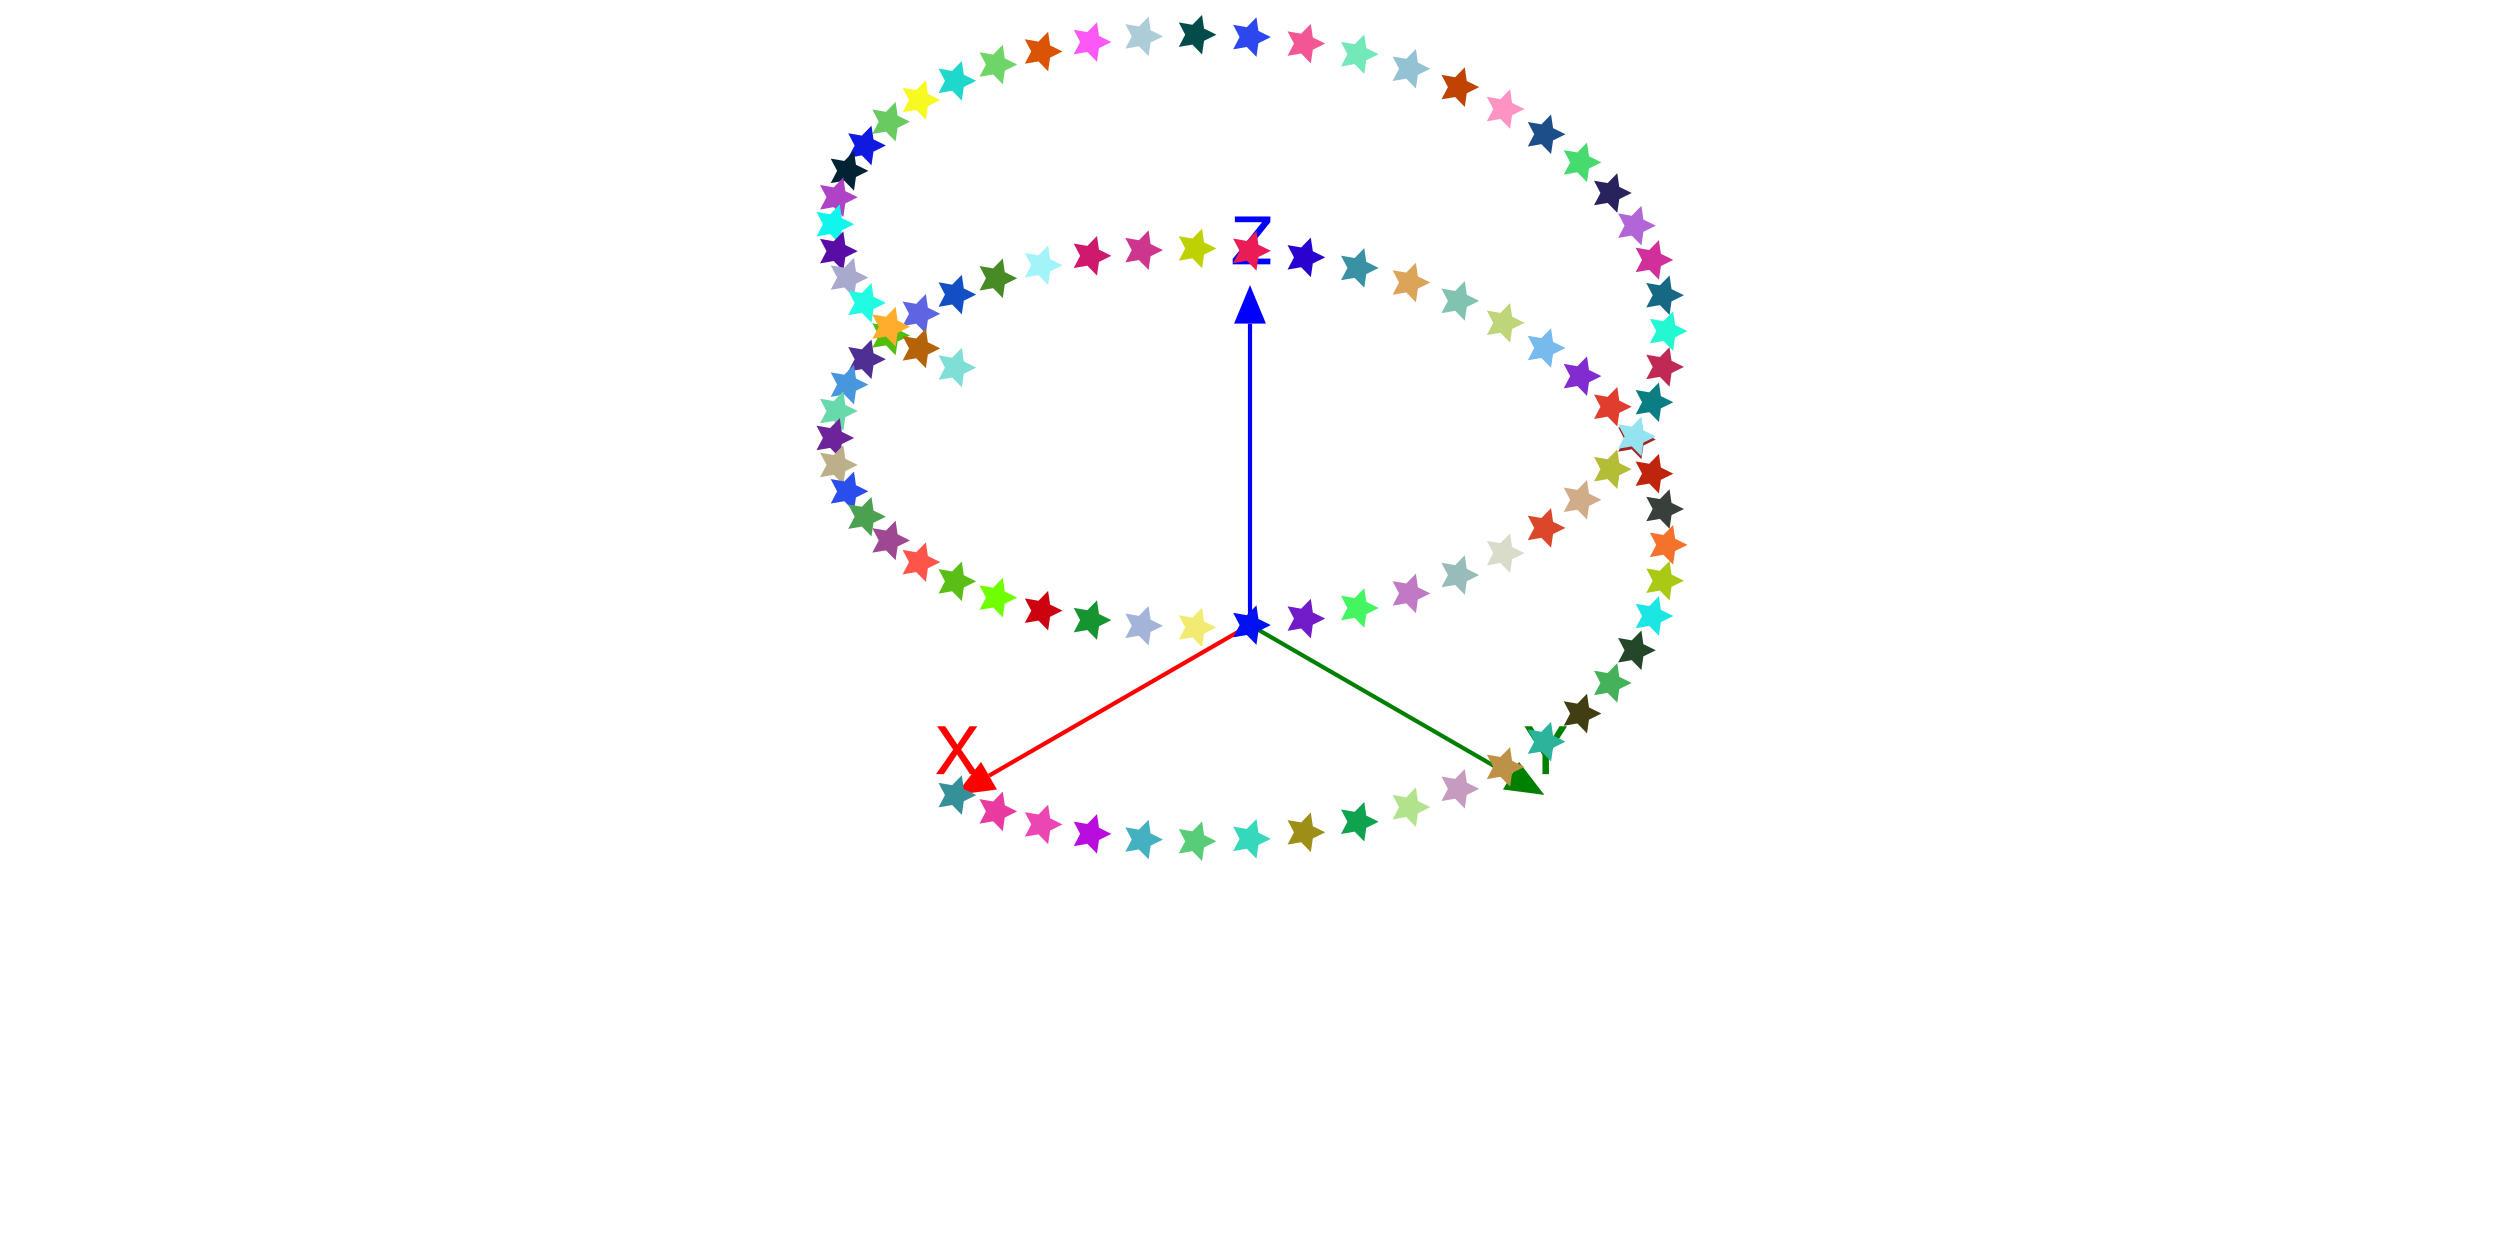 <?xml version="1.0" encoding="UTF-8"?>
<svg xmlns="http://www.w3.org/2000/svg" xmlns:xlink="http://www.w3.org/1999/xlink" width="600pt" height="300pt" viewBox="0 0 600 300" version="1.1">
<defs>
<g>
<symbol overflow="visible" id="glyph0-0">
<path style="stroke:none;" d="M 0.516 0 L 0.516 -11.477 L 9.625 -11.477 L 9.625 0 Z M 8.188 -1.438 L 8.188 -10.039 L 1.953 -10.039 L 1.953 -1.438 Z M 8.188 -1.438 "/>
</symbol>
<symbol overflow="visible" id="glyph0-1">
<path style="stroke:none;" d="M 2.203 0 L 0.328 0 L 4.438 -5.883 L 0.586 -11.477 L 2.531 -11.477 L 5.461 -7.086 L 8.367 -11.477 L 10.219 -11.477 L 6.367 -5.883 L 10.406 0 L 8.477 0 L 5.383 -4.719 Z M 2.203 0 "/>
</symbol>
<symbol overflow="visible" id="glyph0-2">
<path style="stroke:none;" d="M 0.328 -11.477 L 2.141 -11.477 L 5.438 -5.961 L 8.734 -11.477 L 10.555 -11.477 L 6.219 -4.625 L 6.219 0 L 4.664 0 L 4.664 -4.625 Z M 0.328 -11.477 "/>
</symbol>
<symbol overflow="visible" id="glyph0-3">
<path style="stroke:none;" d="M 0.367 -1.289 L 7.406 -10.109 L 0.883 -10.109 L 0.883 -11.477 L 9.406 -11.477 L 9.406 -10.141 L 2.328 -1.367 L 9.406 -1.367 L 9.406 0 L 0.367 0 Z M 0.367 -1.289 "/>
</symbol>
</g>
</defs>
<g id="surface25">
<rect x="0" y="0" width="600" height="300" style="fill:rgb(100%,100%,100%);fill-opacity:1;stroke:none;"/>
<path style="fill:none;stroke-width:1;stroke-linecap:butt;stroke-linejoin:miter;stroke:rgb(100%,0%,0%);stroke-opacity:1;stroke-miterlimit:10;" d="M 300 150 L 237.359 186.164 "/>
<path style=" stroke:none;fill-rule:nonzero;fill:rgb(100%,0%,0%);fill-opacity:1;" d="M 239.273 189.48 L 229.359 190.785 L 235.449 182.852 "/>
<g style="fill:rgb(100%,0%,0%);fill-opacity:1;">
  <use xlink:href="#glyph0-1" x="224.32" y="185.785"/>
</g>
<path style="fill:none;stroke-width:1;stroke-linecap:butt;stroke-linejoin:miter;stroke:rgb(0%,50.196%,0%);stroke-opacity:1;stroke-miterlimit:10;" d="M 300 150 L 362.641 186.164 "/>
<path style=" stroke:none;fill-rule:nonzero;fill:rgb(0%,50.196%,0%);fill-opacity:1;" d="M 364.551 182.852 L 370.641 190.785 L 360.727 189.48 "/>
<g style="fill:rgb(0%,50.196%,0%);fill-opacity:1;">
  <use xlink:href="#glyph0-2" x="365.527" y="185.785"/>
</g>
<path style="fill:none;stroke-width:1;stroke-linecap:butt;stroke-linejoin:miter;stroke:rgb(0%,0%,100%);stroke-opacity:1;stroke-miterlimit:10;" d="M 300 150 L 300 77.672 "/>
<path style=" stroke:none;fill-rule:nonzero;fill:rgb(0%,0%,100%);fill-opacity:1;" d="M 296.172 77.672 L 300 68.434 L 303.828 77.672 "/>
<g style="fill:rgb(0%,0%,100%);fill-opacity:1;">
  <use xlink:href="#glyph0-3" x="295.48" y="63.434"/>
</g>
<path style=" stroke:none;fill-rule:nonzero;fill:rgb(20.751%,56.48%,60.46%);fill-opacity:1;" d="M 230.836 195.582 L 228.516 193.203 L 225.246 193.766 L 226.789 190.824 L 225.246 187.887 L 228.516 188.445 L 230.836 186.07 L 231.312 189.355 L 234.289 190.824 L 231.312 192.293 Z M 230.836 195.582 "/>
<path style=" stroke:none;fill-rule:nonzero;fill:rgb(91.291%,23.027%,62.381%);fill-opacity:1;" d="M 240.668 199.492 L 238.352 197.113 L 235.078 197.676 L 236.625 194.734 L 235.078 191.797 L 238.352 192.359 L 240.668 189.98 L 241.145 193.266 L 244.125 194.734 L 241.145 196.203 Z M 240.668 199.492 "/>
<path style=" stroke:none;fill-rule:nonzero;fill:rgb(92.572%,27.733%,70.241%);fill-opacity:1;" d="M 251.547 202.617 L 249.227 200.238 L 245.953 200.801 L 247.5 197.863 L 245.953 194.922 L 249.227 195.484 L 251.547 193.105 L 252.023 196.395 L 255 197.863 L 252.023 199.332 Z M 251.547 202.617 "/>
<path style=" stroke:none;fill-rule:nonzero;fill:rgb(72.42%,5.195%,86.519%);fill-opacity:1;" d="M 263.277 204.891 L 260.961 202.512 L 257.688 203.074 L 259.23 200.133 L 257.688 197.195 L 260.961 197.758 L 263.277 195.379 L 263.754 198.664 L 266.73 200.133 L 263.754 201.602 Z M 263.277 204.891 "/>
<path style=" stroke:none;fill-rule:nonzero;fill:rgb(26.563%,68.836%,75.374%);fill-opacity:1;" d="M 275.664 206.246 L 273.344 203.871 L 270.074 204.43 L 271.617 201.492 L 270.074 198.555 L 273.344 199.113 L 275.664 196.738 L 276.141 200.023 L 279.117 201.492 L 276.141 202.961 Z M 275.664 206.246 "/>
<path style=" stroke:none;fill-rule:nonzero;fill:rgb(35.056%,79.905%,47.004%);fill-opacity:1;" d="M 288.492 206.652 L 286.176 204.273 L 282.902 204.836 L 284.449 201.898 L 282.902 198.957 L 286.176 199.52 L 288.492 197.141 L 288.969 200.426 L 291.949 201.898 L 288.969 203.367 Z M 288.492 206.652 "/>
<path style=" stroke:none;fill-rule:nonzero;fill:rgb(21.358%,84.606%,73.178%);fill-opacity:1;" d="M 301.547 206.078 L 299.227 203.699 L 295.953 204.262 L 297.5 201.324 L 295.953 198.383 L 299.227 198.945 L 301.547 196.566 L 302.023 199.852 L 305 201.324 L 302.023 202.793 Z M 301.547 206.078 "/>
<path style=" stroke:none;fill-rule:nonzero;fill:rgb(60.98%,55.852%,8.617%);fill-opacity:1;" d="M 314.598 204.516 L 312.281 202.137 L 309.008 202.699 L 310.551 199.758 L 309.008 196.82 L 312.281 197.383 L 314.598 195.004 L 315.074 198.289 L 318.051 199.758 L 315.074 201.23 Z M 314.598 204.516 "/>
<path style=" stroke:none;fill-rule:nonzero;fill:rgb(6.364%,63.866%,31.076%);fill-opacity:1;" d="M 327.426 201.973 L 325.109 199.594 L 321.836 200.156 L 323.383 197.219 L 321.836 194.277 L 325.109 194.84 L 327.426 192.461 L 327.906 195.746 L 330.883 197.219 L 327.906 198.688 Z M 327.426 201.973 "/>
<path style=" stroke:none;fill-rule:nonzero;fill:rgb(69.911%,88.716%,55.078%);fill-opacity:1;" d="M 339.812 198.477 L 337.496 196.098 L 334.223 196.66 L 335.77 193.723 L 334.223 190.781 L 337.496 191.344 L 339.812 188.965 L 340.289 192.25 L 343.27 193.723 L 340.289 195.191 Z M 339.812 198.477 "/>
<path style=" stroke:none;fill-rule:nonzero;fill:rgb(77.629%,60.689%,75.088%);fill-opacity:1;" d="M 351.547 194.066 L 349.227 191.691 L 345.953 192.25 L 347.5 189.312 L 345.953 186.375 L 349.227 186.934 L 351.547 184.559 L 352.023 187.844 L 355 189.312 L 352.023 190.781 Z M 351.547 194.066 "/>
<path style=" stroke:none;fill-rule:nonzero;fill:rgb(74.431%,57.038%,27.514%);fill-opacity:1;" d="M 362.422 188.805 L 360.105 186.426 L 356.832 186.988 L 358.375 184.047 L 356.832 181.109 L 360.105 181.672 L 362.422 179.293 L 362.898 182.578 L 365.875 184.047 L 362.898 185.516 Z M 362.422 188.805 "/>
<path style=" stroke:none;fill-rule:nonzero;fill:rgb(17.441%,70.181%,60.959%);fill-opacity:1;" d="M 372.254 182.754 L 369.938 180.379 L 366.664 180.938 L 368.211 178 L 366.664 175.059 L 369.938 175.621 L 372.254 173.242 L 372.734 176.531 L 375.711 178 L 372.734 179.469 Z M 372.254 182.754 "/>
<path style=" stroke:none;fill-rule:nonzero;fill:rgb(25.511%,24.905%,6.721%);fill-opacity:1;" d="M 380.879 176.008 L 378.562 173.629 L 375.289 174.191 L 376.836 171.254 L 375.289 168.312 L 378.562 168.875 L 380.879 166.496 L 381.359 169.781 L 384.336 171.254 L 381.359 172.723 Z M 380.879 176.008 "/>
<path style=" stroke:none;fill-rule:nonzero;fill:rgb(27.574%,69.364%,35.822%);fill-opacity:1;" d="M 388.148 168.66 L 385.828 166.281 L 382.559 166.844 L 384.102 163.906 L 382.559 160.965 L 385.828 161.527 L 388.148 159.148 L 388.625 162.434 L 391.602 163.906 L 388.625 165.375 Z M 388.148 168.66 "/>
<path style=" stroke:none;fill-rule:nonzero;fill:rgb(13.704%,27.803%,15.839%);fill-opacity:1;" d="M 393.934 160.816 L 391.617 158.441 L 388.344 159 L 389.887 156.062 L 388.344 153.125 L 391.617 153.684 L 393.934 151.309 L 394.41 154.594 L 397.387 156.062 L 394.41 157.531 Z M 393.934 160.816 "/>
<path style=" stroke:none;fill-rule:nonzero;fill:rgb(11.136%,89.998%,89.452%);fill-opacity:1;" d="M 398.137 152.598 L 395.82 150.219 L 392.547 150.781 L 394.094 147.844 L 392.547 144.902 L 395.82 145.465 L 398.137 143.086 L 398.613 146.371 L 401.594 147.844 L 398.613 149.312 Z M 398.137 152.598 "/>
<path style=" stroke:none;fill-rule:nonzero;fill:rgb(66.741%,78.863%,7.906%);fill-opacity:1;" d="M 400.691 144.121 L 398.371 141.742 L 395.098 142.305 L 396.645 139.367 L 395.098 136.426 L 398.371 136.988 L 400.691 134.609 L 401.168 137.898 L 404.145 139.367 L 401.168 140.836 Z M 400.691 144.121 "/>
<path style=" stroke:none;fill-rule:nonzero;fill:rgb(95.64%,44.894%,16.408%);fill-opacity:1;" d="M 401.547 135.516 L 399.227 133.141 L 395.953 133.699 L 397.5 130.762 L 395.953 127.824 L 399.227 128.383 L 401.547 126.008 L 402.023 129.293 L 405 130.762 L 402.023 132.23 Z M 401.547 135.516 "/>
<path style=" stroke:none;fill-rule:nonzero;fill:rgb(21.588%,25.076%,23.236%);fill-opacity:1;" d="M 400.691 126.914 L 398.371 124.535 L 395.098 125.098 L 396.645 122.156 L 395.098 119.219 L 398.371 119.781 L 400.691 117.402 L 401.168 120.688 L 404.145 122.156 L 401.168 123.625 Z M 400.691 126.914 "/>
<path style=" stroke:none;fill-rule:nonzero;fill:rgb(74.999%,14.785%,5.466%);fill-opacity:1;" d="M 398.137 118.438 L 395.82 116.059 L 392.547 116.621 L 394.094 113.68 L 392.547 110.742 L 395.82 111.305 L 398.137 108.926 L 398.613 112.211 L 401.594 113.68 L 398.613 115.152 Z M 398.137 118.438 "/>
<path style=" stroke:none;fill-rule:nonzero;fill:rgb(64.604%,13.284%,14.798%);fill-opacity:1;" d="M 393.934 110.215 L 391.617 107.84 L 388.344 108.398 L 389.887 105.461 L 388.344 102.523 L 391.617 103.082 L 393.934 100.707 L 394.41 103.992 L 397.387 105.461 L 394.41 106.93 Z M 393.934 110.215 "/>
<path style=" stroke:none;fill-rule:nonzero;fill:rgb(87.759%,24.043%,18.504%);fill-opacity:1;" d="M 388.148 102.375 L 385.828 99.996 L 382.559 100.559 L 384.102 97.617 L 382.559 94.68 L 385.828 95.242 L 388.148 92.863 L 388.625 96.148 L 391.602 97.617 L 388.625 99.09 Z M 388.148 102.375 "/>
<path style=" stroke:none;fill-rule:nonzero;fill:rgb(50.892%,16.93%,81.875%);fill-opacity:1;" d="M 380.879 95.027 L 378.562 92.648 L 375.289 93.211 L 376.836 90.27 L 375.289 87.332 L 378.562 87.895 L 380.879 85.516 L 381.359 88.801 L 384.336 90.27 L 381.359 91.742 Z M 380.879 95.027 "/>
<path style=" stroke:none;fill-rule:nonzero;fill:rgb(46.478%,72.838%,93.253%);fill-opacity:1;" d="M 372.254 88.281 L 369.938 85.902 L 366.664 86.465 L 368.211 83.523 L 366.664 80.586 L 369.938 81.148 L 372.254 78.77 L 372.734 82.055 L 375.711 83.523 L 372.734 84.992 Z M 372.254 88.281 "/>
<path style=" stroke:none;fill-rule:nonzero;fill:rgb(74.482%,83.36%,47.369%);fill-opacity:1;" d="M 362.422 82.23 L 360.105 79.855 L 356.832 80.414 L 358.375 77.477 L 356.832 74.535 L 360.105 75.098 L 362.422 72.719 L 362.898 76.008 L 365.875 77.477 L 362.898 78.945 Z M 362.422 82.23 "/>
<path style=" stroke:none;fill-rule:nonzero;fill:rgb(50.419%,76.279%,68.989%);fill-opacity:1;" d="M 351.547 76.965 L 349.227 74.59 L 345.953 75.148 L 347.5 72.211 L 345.953 69.273 L 349.227 69.832 L 351.547 67.457 L 352.023 70.742 L 355 72.211 L 352.023 73.68 Z M 351.547 76.965 "/>
<path style=" stroke:none;fill-rule:nonzero;fill:rgb(86.299%,64.136%,34.972%);fill-opacity:1;" d="M 339.812 72.559 L 337.496 70.18 L 334.223 70.742 L 335.77 67.801 L 334.223 64.863 L 337.496 65.426 L 339.812 63.047 L 340.289 66.332 L 343.27 67.801 L 340.289 69.273 Z M 339.812 72.559 "/>
<path style=" stroke:none;fill-rule:nonzero;fill:rgb(22.56%,56.966%,63.91%);fill-opacity:1;" d="M 327.426 69.062 L 325.109 66.684 L 321.836 67.246 L 323.383 64.305 L 321.836 61.367 L 325.109 61.93 L 327.426 59.551 L 327.906 62.836 L 330.883 64.305 L 327.906 65.777 Z M 327.426 69.062 "/>
<path style=" stroke:none;fill-rule:nonzero;fill:rgb(16.275%,1.047%,80.876%);fill-opacity:1;" d="M 314.598 66.52 L 312.281 64.141 L 309.008 64.703 L 310.551 61.766 L 309.008 58.824 L 312.281 59.387 L 314.598 57.008 L 315.074 60.293 L 318.051 61.766 L 315.074 63.234 Z M 314.598 66.52 "/>
<path style=" stroke:none;fill-rule:nonzero;fill:rgb(92.003%,10.635%,33.827%);fill-opacity:1;" d="M 301.547 64.957 L 299.227 62.578 L 295.953 63.141 L 297.5 60.203 L 295.953 57.262 L 299.227 57.824 L 301.547 55.445 L 302.023 58.73 L 305 60.203 L 302.023 61.672 Z M 301.547 64.957 "/>
<path style=" stroke:none;fill-rule:nonzero;fill:rgb(74.259%,82.053%,1.387%);fill-opacity:1;" d="M 288.492 64.383 L 286.176 62.004 L 282.902 62.566 L 284.449 59.625 L 282.902 56.688 L 286.176 57.25 L 288.492 54.871 L 288.969 58.156 L 291.949 59.625 L 288.969 61.098 Z M 288.492 64.383 "/>
<path style=" stroke:none;fill-rule:nonzero;fill:rgb(80.473%,21.375%,55.796%);fill-opacity:1;" d="M 275.664 64.785 L 273.344 62.41 L 270.074 62.969 L 271.617 60.031 L 270.074 57.094 L 273.344 57.652 L 275.664 55.277 L 276.141 58.562 L 279.117 60.031 L 276.141 61.5 Z M 275.664 64.785 "/>
<path style=" stroke:none;fill-rule:nonzero;fill:rgb(80.763%,10.134%,42.823%);fill-opacity:1;" d="M 263.277 66.145 L 260.961 63.766 L 257.688 64.328 L 259.23 61.391 L 257.688 58.449 L 260.961 59.012 L 263.277 56.633 L 263.754 59.922 L 266.73 61.391 L 263.754 62.859 Z M 263.277 66.145 "/>
<path style=" stroke:none;fill-rule:nonzero;fill:rgb(63.582%,95.379%,97.3%);fill-opacity:1;" d="M 251.547 68.418 L 249.227 66.039 L 245.953 66.602 L 247.5 63.66 L 245.953 60.723 L 249.227 61.285 L 251.547 58.906 L 252.023 62.191 L 255 63.66 L 252.023 65.129 Z M 251.547 68.418 "/>
<path style=" stroke:none;fill-rule:nonzero;fill:rgb(28.304%,54.584%,14.329%);fill-opacity:1;" d="M 240.668 71.543 L 238.352 69.164 L 235.078 69.727 L 236.625 66.789 L 235.078 63.848 L 238.352 64.41 L 240.668 62.031 L 241.145 65.32 L 244.125 66.789 L 241.145 68.258 Z M 240.668 71.543 "/>
<path style=" stroke:none;fill-rule:nonzero;fill:rgb(7.234%,30.52%,76.829%);fill-opacity:1;" d="M 230.836 75.453 L 228.516 73.078 L 225.246 73.637 L 226.789 70.699 L 225.246 67.758 L 228.516 68.32 L 230.836 65.945 L 231.312 69.23 L 234.289 70.699 L 231.312 72.168 Z M 230.836 75.453 "/>
<path style=" stroke:none;fill-rule:nonzero;fill:rgb(36.747%,39.761%,88.424%);fill-opacity:1;" d="M 222.211 80.062 L 219.891 77.684 L 216.621 78.246 L 218.164 75.309 L 216.621 72.367 L 219.891 72.93 L 222.211 70.551 L 222.688 73.84 L 225.664 75.309 L 222.688 76.777 Z M 222.211 80.062 "/>
<path style=" stroke:none;fill-rule:nonzero;fill:rgb(31.931%,73.831%,5.822%);fill-opacity:1;" d="M 214.941 85.273 L 212.625 82.895 L 209.352 83.457 L 210.898 80.52 L 209.352 77.578 L 212.625 78.141 L 214.941 75.762 L 215.422 79.051 L 218.398 80.52 L 215.422 81.988 Z M 214.941 85.273 "/>
<path style=" stroke:none;fill-rule:nonzero;fill:rgb(31.002%,18.48%,56.715%);fill-opacity:1;" d="M 209.156 90.977 L 206.84 88.602 L 203.566 89.16 L 205.113 86.223 L 203.566 83.285 L 206.84 83.844 L 209.156 81.469 L 209.633 84.754 L 212.613 86.223 L 209.633 87.691 Z M 209.156 90.977 "/>
<path style=" stroke:none;fill-rule:nonzero;fill:rgb(28.244%,58.665%,86.443%);fill-opacity:1;" d="M 204.953 97.062 L 202.637 94.684 L 199.363 95.246 L 200.906 92.305 L 199.363 89.367 L 202.637 89.93 L 204.953 87.551 L 205.43 90.836 L 208.406 92.305 L 205.43 93.773 Z M 204.953 97.062 "/>
<path style=" stroke:none;fill-rule:nonzero;fill:rgb(40.543%,84.94%,66.497%);fill-opacity:1;" d="M 202.402 103.398 L 200.082 101.02 L 196.809 101.582 L 198.355 98.645 L 196.809 95.703 L 200.082 96.266 L 202.402 93.887 L 202.879 97.176 L 205.855 98.645 L 202.879 100.113 Z M 202.402 103.398 "/>
<path style=" stroke:none;fill-rule:nonzero;fill:rgb(42.656%,13.876%,60.447%);fill-opacity:1;" d="M 201.547 109.867 L 199.227 107.488 L 195.953 108.051 L 197.5 105.109 L 195.953 102.172 L 199.227 102.734 L 201.547 100.355 L 202.023 103.641 L 205 105.109 L 202.023 106.582 Z M 201.547 109.867 "/>
<path style=" stroke:none;fill-rule:nonzero;fill:rgb(73.869%,68.557%,53.821%);fill-opacity:1;" d="M 202.402 116.332 L 200.082 113.957 L 196.809 114.516 L 198.355 111.578 L 196.809 108.641 L 200.082 109.199 L 202.402 106.824 L 202.879 110.109 L 205.855 111.578 L 202.879 113.047 Z M 202.402 116.332 "/>
<path style=" stroke:none;fill-rule:nonzero;fill:rgb(16.165%,30.548%,92.578%);fill-opacity:1;" d="M 204.953 122.672 L 202.637 120.293 L 199.363 120.855 L 200.906 117.918 L 199.363 114.977 L 202.637 115.539 L 204.953 113.16 L 205.43 116.445 L 208.406 117.918 L 205.43 119.387 Z M 204.953 122.672 "/>
<path style=" stroke:none;fill-rule:nonzero;fill:rgb(29.811%,62.919%,31.787%);fill-opacity:1;" d="M 209.156 128.754 L 206.84 126.375 L 203.566 126.938 L 205.113 124 L 203.566 121.059 L 206.84 121.621 L 209.156 119.242 L 209.633 122.527 L 212.613 124 L 209.633 125.469 Z M 209.156 128.754 "/>
<path style=" stroke:none;fill-rule:nonzero;fill:rgb(62.027%,28.369%,57.522%);fill-opacity:1;" d="M 214.941 134.457 L 212.625 132.082 L 209.352 132.641 L 210.898 129.703 L 209.352 126.766 L 212.625 127.324 L 214.941 124.949 L 215.422 128.234 L 218.398 129.703 L 215.422 131.172 Z M 214.941 134.457 "/>
<path style=" stroke:none;fill-rule:nonzero;fill:rgb(99.763%,33.074%,29.163%);fill-opacity:1;" d="M 222.211 139.668 L 219.891 137.293 L 216.621 137.852 L 218.164 134.914 L 216.621 131.977 L 219.891 132.535 L 222.211 130.16 L 222.688 133.445 L 225.664 134.914 L 222.688 136.383 Z M 222.211 139.668 "/>
<path style=" stroke:none;fill-rule:nonzero;fill:rgb(35.201%,74.388%,9.126%);fill-opacity:1;" d="M 230.836 144.277 L 228.516 141.902 L 225.246 142.461 L 226.789 139.523 L 225.246 136.582 L 228.516 137.145 L 230.836 134.766 L 231.312 138.055 L 234.289 139.523 L 231.312 140.992 Z M 230.836 144.277 "/>
<path style=" stroke:none;fill-rule:nonzero;fill:rgb(44.001%,99.746%,0.009%);fill-opacity:1;" d="M 240.668 148.188 L 238.352 145.812 L 235.078 146.371 L 236.625 143.434 L 235.078 140.496 L 238.352 141.055 L 240.668 138.68 L 241.145 141.965 L 244.125 143.434 L 241.145 144.902 Z M 240.668 148.188 "/>
<path style=" stroke:none;fill-rule:nonzero;fill:rgb(80.117%,1.019%,6.384%);fill-opacity:1;" d="M 251.547 151.316 L 249.227 148.938 L 245.953 149.5 L 247.5 146.559 L 245.953 143.621 L 249.227 144.184 L 251.547 141.805 L 252.023 145.09 L 255 146.559 L 252.023 148.031 Z M 251.547 151.316 "/>
<path style=" stroke:none;fill-rule:nonzero;fill:rgb(8.364%,58.08%,18.506%);fill-opacity:1;" d="M 263.277 153.586 L 260.961 151.211 L 257.688 151.77 L 259.23 148.832 L 257.688 145.895 L 260.961 146.453 L 263.277 144.078 L 263.754 147.363 L 266.73 148.832 L 263.754 150.301 Z M 263.277 153.586 "/>
<path style=" stroke:none;fill-rule:nonzero;fill:rgb(64.316%,70.133%,84.384%);fill-opacity:1;" d="M 275.664 154.945 L 273.344 152.566 L 270.074 153.129 L 271.617 150.191 L 270.074 147.25 L 273.344 147.812 L 275.664 145.434 L 276.141 148.723 L 279.117 150.191 L 276.141 151.66 Z M 275.664 154.945 "/>
<path style=" stroke:none;fill-rule:nonzero;fill:rgb(94.279%,92.387%,44.332%);fill-opacity:1;" d="M 288.492 155.352 L 286.176 152.973 L 282.902 153.535 L 284.449 150.594 L 282.902 147.656 L 286.176 148.219 L 288.492 145.84 L 288.969 149.125 L 291.949 150.594 L 288.969 152.066 Z M 288.492 155.352 "/>
<path style=" stroke:none;fill-rule:nonzero;fill:rgb(0.811%,6.806%,94.608%);fill-opacity:1;" d="M 301.547 154.777 L 299.227 152.398 L 295.953 152.961 L 297.5 150.02 L 295.953 147.082 L 299.227 147.645 L 301.547 145.266 L 302.023 148.551 L 305 150.02 L 302.023 151.488 Z M 301.547 154.777 "/>
<path style=" stroke:none;fill-rule:nonzero;fill:rgb(44.265%,10.741%,78.793%);fill-opacity:1;" d="M 314.598 153.211 L 312.281 150.836 L 309.008 151.398 L 310.551 148.457 L 309.008 145.52 L 312.281 146.078 L 314.598 143.703 L 315.074 146.988 L 318.051 148.457 L 315.074 149.926 Z M 314.598 153.211 "/>
<path style=" stroke:none;fill-rule:nonzero;fill:rgb(26.297%,96.113%,37.339%);fill-opacity:1;" d="M 327.426 150.672 L 325.109 148.293 L 321.836 148.855 L 323.383 145.914 L 321.836 142.977 L 325.109 143.539 L 327.426 141.16 L 327.906 144.445 L 330.883 145.914 L 327.906 147.387 Z M 327.426 150.672 "/>
<path style=" stroke:none;fill-rule:nonzero;fill:rgb(74.664%,47.298%,77.083%);fill-opacity:1;" d="M 339.812 147.176 L 337.496 144.797 L 334.223 145.359 L 335.77 142.418 L 334.223 139.48 L 337.496 140.043 L 339.812 137.664 L 340.289 140.949 L 343.27 142.418 L 340.289 143.887 Z M 339.812 147.176 "/>
<path style=" stroke:none;fill-rule:nonzero;fill:rgb(59.085%,73.492%,72.587%);fill-opacity:1;" d="M 351.547 142.766 L 349.227 140.387 L 345.953 140.949 L 347.5 138.012 L 345.953 135.07 L 349.227 135.633 L 351.547 133.254 L 352.023 136.539 L 355 138.012 L 352.023 139.48 Z M 351.547 142.766 "/>
<path style=" stroke:none;fill-rule:nonzero;fill:rgb(85.482%,86.319%,78.989%);fill-opacity:1;" d="M 362.422 137.5 L 360.105 135.125 L 356.832 135.684 L 358.375 132.746 L 356.832 129.809 L 360.105 130.367 L 362.422 127.992 L 362.898 131.277 L 365.875 132.746 L 362.898 134.215 Z M 362.422 137.5 "/>
<path style=" stroke:none;fill-rule:nonzero;fill:rgb(85.247%,27.908%,16.92%);fill-opacity:1;" d="M 372.254 131.453 L 369.938 129.074 L 366.664 129.637 L 368.211 126.699 L 366.664 123.758 L 369.938 124.32 L 372.254 121.941 L 372.734 125.227 L 375.711 126.699 L 372.734 128.168 Z M 372.254 131.453 "/>
<path style=" stroke:none;fill-rule:nonzero;fill:rgb(81.336%,67.739%,53.439%);fill-opacity:1;" d="M 380.879 124.707 L 378.562 122.328 L 375.289 122.891 L 376.836 119.949 L 375.289 117.012 L 378.562 117.574 L 380.879 115.195 L 381.359 118.48 L 384.336 119.949 L 381.359 121.422 Z M 380.879 124.707 "/>
<path style=" stroke:none;fill-rule:nonzero;fill:rgb(69.929%,74.154%,21.438%);fill-opacity:1;" d="M 388.148 117.359 L 385.828 114.98 L 382.559 115.543 L 384.102 112.602 L 382.559 109.664 L 385.828 110.227 L 388.148 107.848 L 388.625 111.133 L 391.602 112.602 L 388.625 114.07 Z M 388.148 117.359 "/>
<path style=" stroke:none;fill-rule:nonzero;fill:rgb(57.676%,89.38%,93.784%);fill-opacity:1;" d="M 393.934 109.516 L 391.617 107.137 L 388.344 107.699 L 389.887 104.762 L 388.344 101.82 L 391.617 102.383 L 393.934 100.004 L 394.41 103.289 L 397.387 104.762 L 394.41 106.23 Z M 393.934 109.516 "/>
<path style=" stroke:none;fill-rule:nonzero;fill:rgb(4.356%,49.397%,51.908%);fill-opacity:1;" d="M 398.137 101.297 L 395.82 98.918 L 392.547 99.48 L 394.094 96.539 L 392.547 93.602 L 395.82 94.164 L 398.137 91.785 L 398.613 95.07 L 401.594 96.539 L 398.613 98.008 Z M 398.137 101.297 "/>
<path style=" stroke:none;fill-rule:nonzero;fill:rgb(75.038%,16.165%,32.773%);fill-opacity:1;" d="M 400.691 92.82 L 398.371 90.441 L 395.098 91.004 L 396.645 88.066 L 395.098 85.125 L 398.371 85.688 L 400.691 83.309 L 401.168 86.594 L 404.145 88.066 L 401.168 89.535 Z M 400.691 92.82 "/>
<path style=" stroke:none;fill-rule:nonzero;fill:rgb(14.308%,97.134%,82.041%);fill-opacity:1;" d="M 401.547 84.215 L 399.227 81.836 L 395.953 82.398 L 397.5 79.461 L 395.953 76.52 L 399.227 77.082 L 401.547 74.703 L 402.023 77.992 L 405 79.461 L 402.023 80.93 Z M 401.547 84.215 "/>
<path style=" stroke:none;fill-rule:nonzero;fill:rgb(8.96%,40.784%,51.408%);fill-opacity:1;" d="M 400.691 75.609 L 398.371 73.234 L 395.098 73.793 L 396.645 70.855 L 395.098 67.918 L 398.371 68.477 L 400.691 66.102 L 401.168 69.387 L 404.145 70.855 L 401.168 72.324 Z M 400.691 75.609 "/>
<path style=" stroke:none;fill-rule:nonzero;fill:rgb(81.698%,18.428%,59.826%);fill-opacity:1;" d="M 398.137 67.133 L 395.82 64.758 L 392.547 65.316 L 394.094 62.379 L 392.547 59.441 L 395.82 60 L 398.137 57.625 L 398.613 60.91 L 401.594 62.379 L 398.613 63.848 Z M 398.137 67.133 "/>
<path style=" stroke:none;fill-rule:nonzero;fill:rgb(69.568%,39.717%,83.727%);fill-opacity:1;" d="M 393.934 58.914 L 391.617 56.535 L 388.344 57.098 L 389.887 54.16 L 388.344 51.219 L 391.617 51.781 L 393.934 49.402 L 394.41 52.691 L 397.387 54.16 L 394.41 55.629 Z M 393.934 58.914 "/>
<path style=" stroke:none;fill-rule:nonzero;fill:rgb(15.689%,14.061%,36.28%);fill-opacity:1;" d="M 388.148 51.074 L 385.828 48.695 L 382.559 49.258 L 384.102 46.316 L 382.559 43.379 L 385.828 43.938 L 388.148 41.562 L 388.625 44.848 L 391.602 46.316 L 388.625 47.785 Z M 388.148 51.074 "/>
<path style=" stroke:none;fill-rule:nonzero;fill:rgb(27.977%,85.877%,42.784%);fill-opacity:1;" d="M 380.879 43.723 L 378.562 41.348 L 375.289 41.906 L 376.836 38.969 L 375.289 36.031 L 378.562 36.59 L 380.879 34.215 L 381.359 37.5 L 384.336 38.969 L 381.359 40.438 Z M 380.879 43.723 "/>
<path style=" stroke:none;fill-rule:nonzero;fill:rgb(11.969%,30.621%,54.281%);fill-opacity:1;" d="M 372.254 36.977 L 369.938 34.602 L 366.664 35.16 L 368.211 32.223 L 366.664 29.285 L 369.938 29.844 L 372.254 27.469 L 372.734 30.754 L 375.711 32.223 L 372.734 33.691 Z M 372.254 36.977 "/>
<path style=" stroke:none;fill-rule:nonzero;fill:rgb(98.839%,58.084%,76.677%);fill-opacity:1;" d="M 362.422 30.93 L 360.105 28.551 L 356.832 29.113 L 358.375 26.176 L 356.832 23.234 L 360.105 23.797 L 362.422 21.418 L 362.898 24.703 L 365.875 26.176 L 362.898 27.645 Z M 362.422 30.93 "/>
<path style=" stroke:none;fill-rule:nonzero;fill:rgb(74.663%,26.19%,1.253%);fill-opacity:1;" d="M 351.547 25.664 L 349.227 23.285 L 345.953 23.848 L 347.5 20.91 L 345.953 17.969 L 349.227 18.531 L 351.547 16.152 L 352.023 19.441 L 355 20.91 L 352.023 22.379 Z M 351.547 25.664 "/>
<path style=" stroke:none;fill-rule:nonzero;fill:rgb(57.464%,76.472%,82.647%);fill-opacity:1;" d="M 339.812 21.254 L 337.496 18.879 L 334.223 19.438 L 335.77 16.5 L 334.223 13.562 L 337.496 14.121 L 339.812 11.746 L 340.289 15.031 L 343.27 16.5 L 340.289 17.969 Z M 339.812 21.254 "/>
<path style=" stroke:none;fill-rule:nonzero;fill:rgb(45.273%,90.724%,72.19%);fill-opacity:1;" d="M 327.426 17.758 L 325.109 15.383 L 321.836 15.941 L 323.383 13.004 L 321.836 10.066 L 325.109 10.625 L 327.426 8.25 L 327.906 11.535 L 330.883 13.004 L 327.906 14.473 Z M 327.426 17.758 "/>
<path style=" stroke:none;fill-rule:nonzero;fill:rgb(94.754%,34.209%,57.906%);fill-opacity:1;" d="M 314.598 15.219 L 312.281 12.84 L 309.008 13.402 L 310.551 10.461 L 309.008 7.523 L 312.281 8.086 L 314.598 5.707 L 315.074 8.992 L 318.051 10.461 L 315.074 11.93 Z M 314.598 15.219 "/>
<path style=" stroke:none;fill-rule:nonzero;fill:rgb(17.813%,27.837%,93.519%);fill-opacity:1;" d="M 301.547 13.656 L 299.227 11.277 L 295.953 11.84 L 297.5 8.898 L 295.953 5.961 L 299.227 6.523 L 301.547 4.145 L 302.023 7.43 L 305 8.898 L 302.023 10.367 Z M 301.547 13.656 "/>
<path style=" stroke:none;fill-rule:nonzero;fill:rgb(1.473%,30.077%,28.677%);fill-opacity:1;" d="M 288.492 13.078 L 286.176 10.703 L 282.902 11.262 L 284.449 8.324 L 282.902 5.387 L 286.176 5.945 L 288.492 3.57 L 288.969 6.855 L 291.949 8.324 L 288.969 9.793 Z M 288.492 13.078 "/>
<path style=" stroke:none;fill-rule:nonzero;fill:rgb(67.252%,80.107%,83.989%);fill-opacity:1;" d="M 275.664 13.484 L 273.344 11.105 L 270.074 11.668 L 271.617 8.73 L 270.074 5.789 L 273.344 6.352 L 275.664 3.973 L 276.141 7.258 L 279.117 8.73 L 276.141 10.199 Z M 275.664 13.484 "/>
<path style=" stroke:none;fill-rule:nonzero;fill:rgb(98.159%,34.436%,96.067%);fill-opacity:1;" d="M 263.277 14.844 L 260.961 12.465 L 257.688 13.027 L 259.23 10.086 L 257.688 7.148 L 260.961 7.711 L 263.277 5.332 L 263.754 8.617 L 266.73 10.086 L 263.754 11.559 Z M 263.277 14.844 "/>
<path style=" stroke:none;fill-rule:nonzero;fill:rgb(85.647%,32.912%,2.728%);fill-opacity:1;" d="M 251.547 17.113 L 249.227 14.738 L 245.953 15.297 L 247.5 12.359 L 245.953 9.422 L 249.227 9.98 L 251.547 7.605 L 252.023 10.891 L 255 12.359 L 252.023 13.828 Z M 251.547 17.113 "/>
<path style=" stroke:none;fill-rule:nonzero;fill:rgb(43.541%,83.579%,40.811%);fill-opacity:1;" d="M 240.668 20.242 L 238.352 17.863 L 235.078 18.426 L 236.625 15.484 L 235.078 12.547 L 238.352 13.109 L 240.668 10.73 L 241.145 14.016 L 244.125 15.484 L 241.145 16.957 Z M 240.668 20.242 "/>
<path style=" stroke:none;fill-rule:nonzero;fill:rgb(12.331%,84.347%,79.064%);fill-opacity:1;" d="M 230.836 24.152 L 228.516 21.773 L 225.246 22.336 L 226.789 19.398 L 225.246 16.457 L 228.516 17.02 L 230.836 14.641 L 231.312 17.926 L 234.289 19.398 L 231.312 20.867 Z M 230.836 24.152 "/>
<path style=" stroke:none;fill-rule:nonzero;fill:rgb(96.525%,97.428%,13.145%);fill-opacity:1;" d="M 222.211 28.762 L 219.891 26.383 L 216.621 26.945 L 218.164 24.008 L 216.621 21.066 L 219.891 21.629 L 222.211 19.25 L 222.688 22.535 L 225.664 24.008 L 222.688 25.477 Z M 222.211 28.762 "/>
<path style=" stroke:none;fill-rule:nonzero;fill:rgb(41.333%,79.287%,38.573%);fill-opacity:1;" d="M 214.941 33.973 L 212.625 31.594 L 209.352 32.156 L 210.898 29.215 L 209.352 26.277 L 212.625 26.84 L 214.941 24.461 L 215.422 27.746 L 218.398 29.215 L 215.422 30.688 Z M 214.941 33.973 "/>
<path style=" stroke:none;fill-rule:nonzero;fill:rgb(5.998%,9.819%,87.576%);fill-opacity:1;" d="M 209.156 39.676 L 206.84 37.297 L 203.566 37.859 L 205.113 34.922 L 203.566 31.98 L 206.84 32.543 L 209.156 30.164 L 209.633 33.453 L 212.613 34.922 L 209.633 36.391 Z M 209.156 39.676 "/>
<path style=" stroke:none;fill-rule:nonzero;fill:rgb(0.573%,13.717%,20.492%);fill-opacity:1;" d="M 204.953 45.758 L 202.637 43.383 L 199.363 43.941 L 200.906 41.004 L 199.363 38.066 L 202.637 38.625 L 204.953 36.25 L 205.43 39.535 L 208.406 41.004 L 205.43 42.473 Z M 204.953 45.758 "/>
<path style=" stroke:none;fill-rule:nonzero;fill:rgb(68.405%,26.555%,77.961%);fill-opacity:1;" d="M 202.402 52.098 L 200.082 49.719 L 196.809 50.281 L 198.355 47.34 L 196.809 44.402 L 200.082 44.965 L 202.402 42.586 L 202.879 45.871 L 205.855 47.34 L 202.879 48.812 Z M 202.402 52.098 "/>
<path style=" stroke:none;fill-rule:nonzero;fill:rgb(6.796%,96.433%,92.319%);fill-opacity:1;" d="M 201.547 58.562 L 199.227 56.188 L 195.953 56.746 L 197.5 53.809 L 195.953 50.871 L 199.227 51.43 L 201.547 49.055 L 202.023 52.34 L 205 53.809 L 202.023 55.277 Z M 201.547 58.562 "/>
<path style=" stroke:none;fill-rule:nonzero;fill:rgb(35.117%,5.344%,64.544%);fill-opacity:1;" d="M 202.402 65.031 L 200.082 62.652 L 196.809 63.215 L 198.355 60.277 L 196.809 57.336 L 200.082 57.898 L 202.402 55.52 L 202.879 58.805 L 205.855 60.277 L 202.879 61.746 Z M 202.402 65.031 "/>
<path style=" stroke:none;fill-rule:nonzero;fill:rgb(66.292%,66.184%,80.273%);fill-opacity:1;" d="M 204.953 71.371 L 202.637 68.992 L 199.363 69.555 L 200.906 66.613 L 199.363 63.676 L 202.637 64.238 L 204.953 61.859 L 205.43 65.145 L 208.406 66.613 L 205.43 68.082 Z M 204.953 71.371 "/>
<path style=" stroke:none;fill-rule:nonzero;fill:rgb(12.934%,98.18%,88.409%);fill-opacity:1;" d="M 209.156 77.453 L 206.84 75.074 L 203.566 75.637 L 205.113 72.695 L 203.566 69.758 L 206.84 70.32 L 209.156 67.941 L 209.633 71.227 L 212.613 72.695 L 209.633 74.168 Z M 209.156 77.453 "/>
<path style=" stroke:none;fill-rule:nonzero;fill:rgb(99.451%,67.915%,17.695%);fill-opacity:1;" d="M 214.941 83.156 L 212.625 80.777 L 209.352 81.34 L 210.898 78.402 L 209.352 75.461 L 212.625 76.023 L 214.941 73.645 L 215.422 76.934 L 218.398 78.402 L 215.422 79.871 Z M 214.941 83.156 "/>
<path style=" stroke:none;fill-rule:nonzero;fill:rgb(71.068%,38.975%,3.433%);fill-opacity:1;" d="M 222.211 88.367 L 219.891 85.988 L 216.621 86.551 L 218.164 83.613 L 216.621 80.672 L 219.891 81.234 L 222.211 78.855 L 222.688 82.141 L 225.664 83.613 L 222.688 85.082 Z M 222.211 88.367 "/>
<path style=" stroke:none;fill-rule:nonzero;fill:rgb(49.784%,87.074%,83.556%);fill-opacity:1;" d="M 230.836 92.977 L 228.516 90.598 L 225.246 91.16 L 226.789 88.223 L 225.246 85.281 L 228.516 85.844 L 230.836 83.465 L 231.312 86.75 L 234.289 88.223 L 231.312 89.691 Z M 230.836 92.977 "/>
</g>
</svg>
